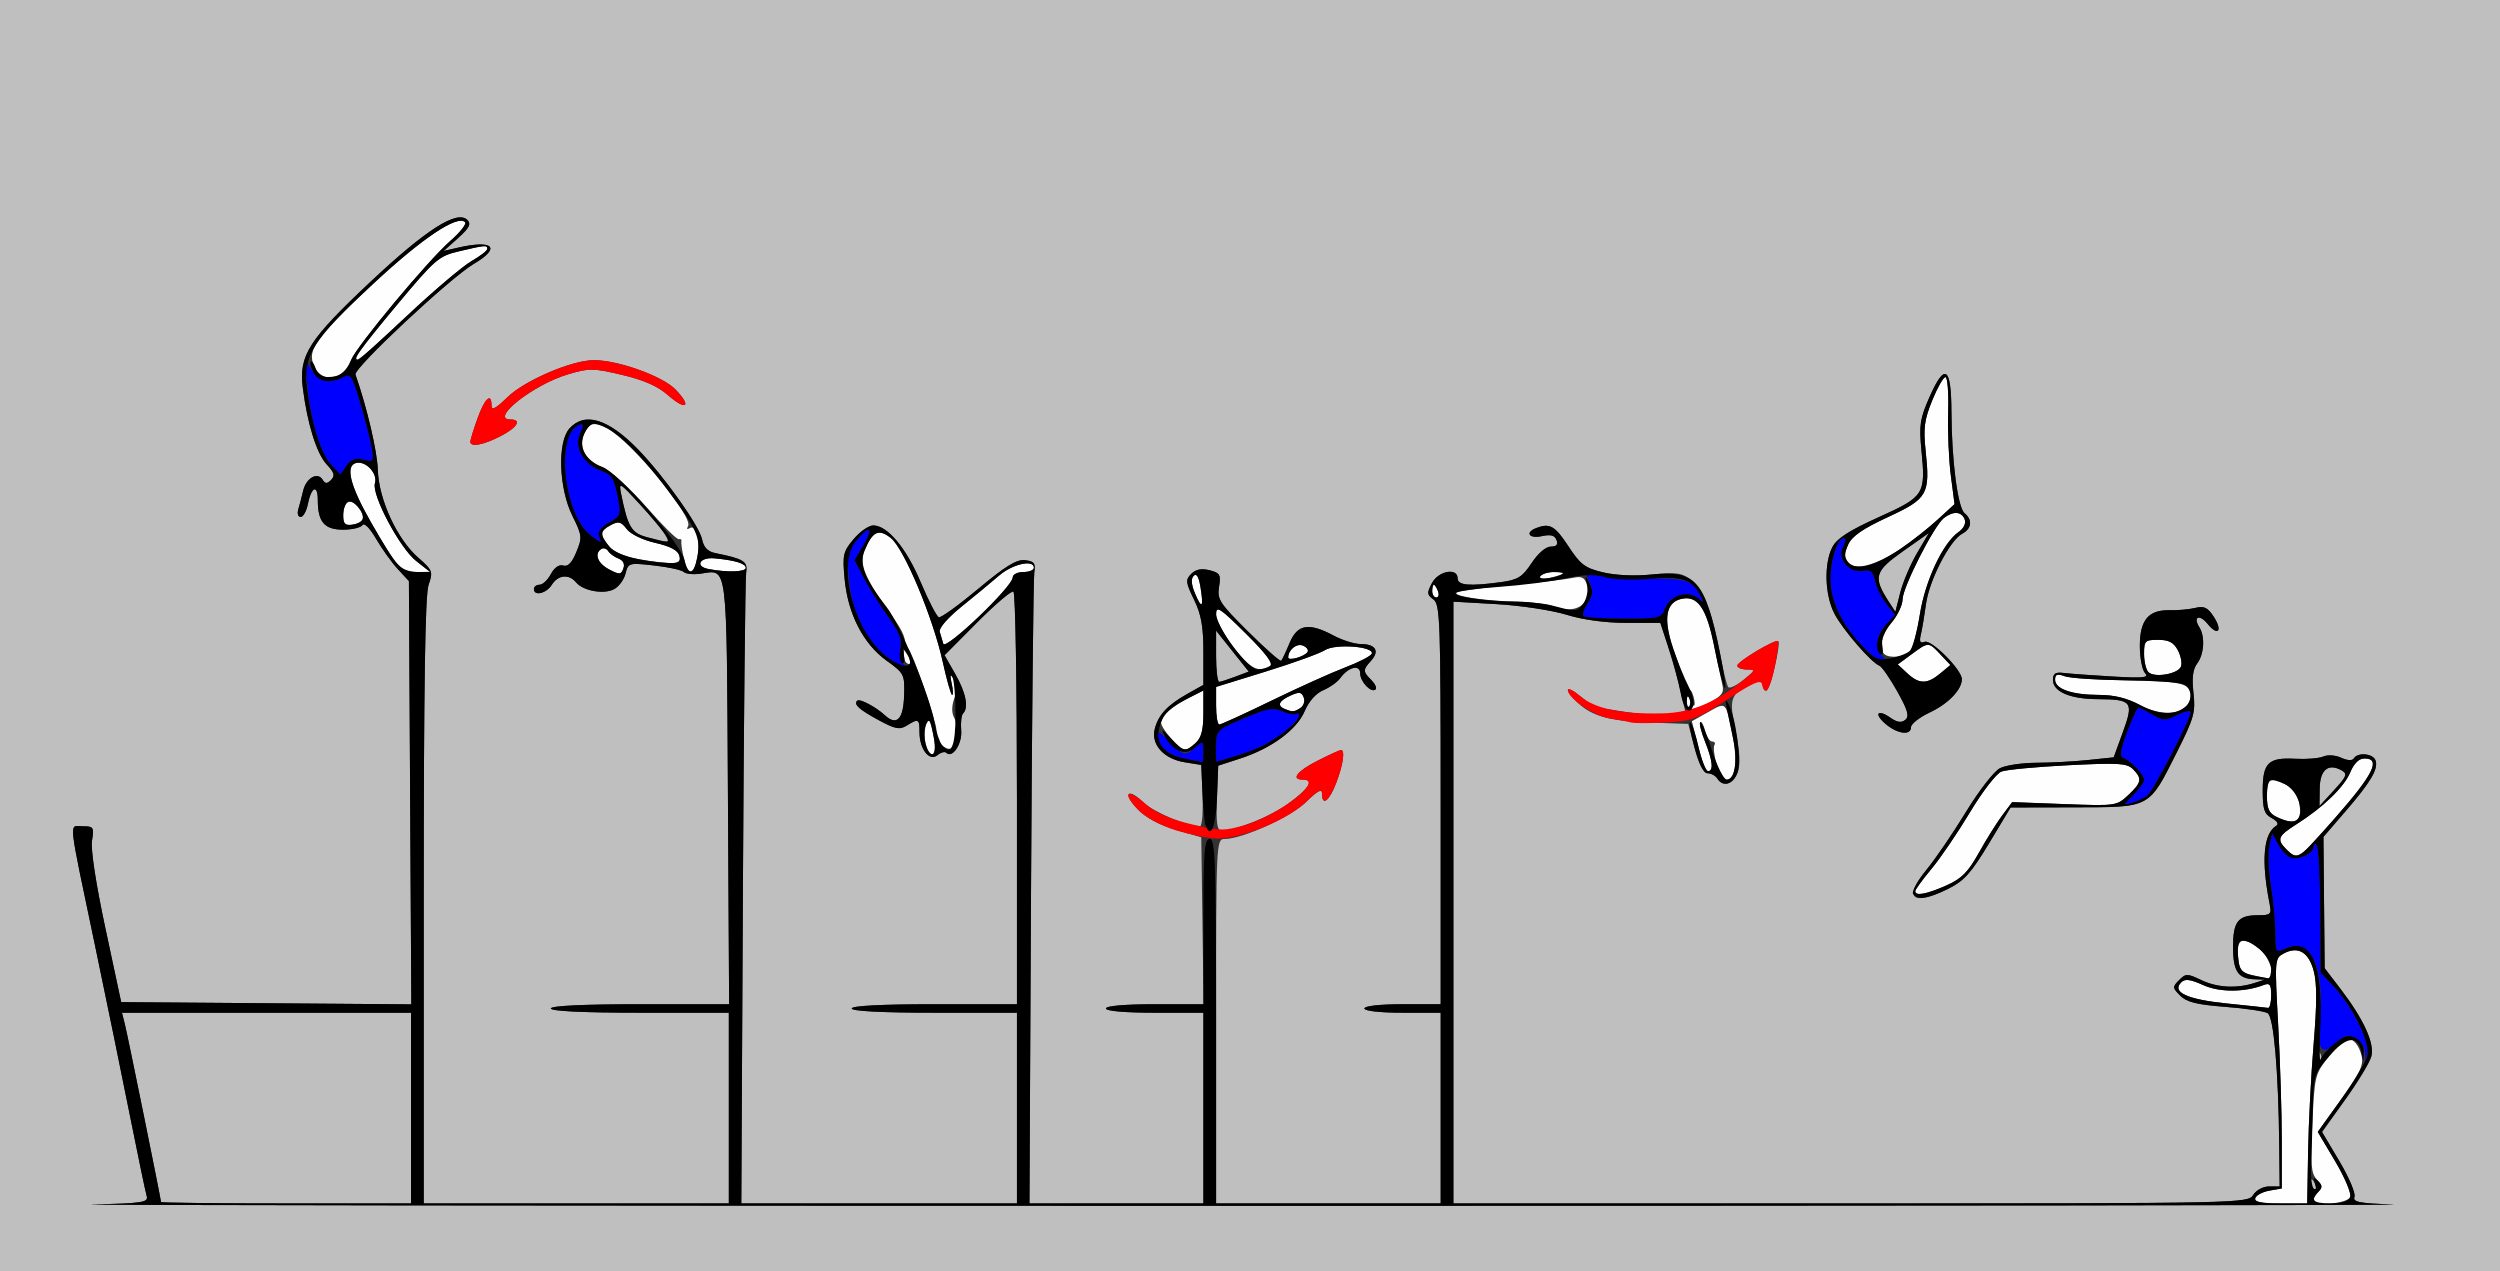 <?xml version="1.0" encoding="UTF-8" standalone="no"?>
<!-- Created with Inkscape (http://www.inkscape.org/) -->

<svg
   xmlns:dc="http://purl.org/dc/elements/1.1/"
   xmlns:cc="http://creativecommons.org/ns#"
   xmlns:rdf="http://www.w3.org/1999/02/22-rdf-syntax-ns#"
   xmlns:svg="http://www.w3.org/2000/svg"
   xmlns="http://www.w3.org/2000/svg"
   version="1.1"
   width="590"
   height="300"
   id="svg2">
  <rect width="100%" height="100%" fill="#333333" stroke="none"/>
  <defs
     id="defs6" />
  <g
     id="g2987">
    <path
       d="m 532.249,282.75 c 0.229,-0.688 1.729,-1.48 3.333,-1.762 l 2.917,-0.512 0,-11.488 c 0,-6.319 -0.383,-18.536 -0.851,-27.149 -0.837,-15.401 -0.816,-15.68 1.288,-16.805 3.393,-1.816 5.896,-0.369 7.1,4.104 0.777,2.886 0.773,7.724 -0.017,17.19 -0.604,7.245 -1.193,18.685 -1.309,25.421 l -0.211,12.248 -6.333,0.002 c -4.622,0.001 -6.221,-0.336 -5.918,-1.248 z M 546,283.2 c 0,-0.44 0.543,-1.343 1.207,-2.007 0.943,-0.943 0.853,-1.562 -0.412,-2.826 -1.374,-1.374 -1.536,-3.377 -1.075,-13.243 0.534,-11.409 0.607,-11.703 3.979,-15.874 1.889,-2.337 3.742,-4.243 4.118,-4.235 1.546,0.035 2.913,1.639 3.524,4.137 0.529,2.165 -0.362,4.061 -4.851,10.317 l -5.499,7.665 4.114,6.926 c 2.269,3.82 3.855,7.601 3.536,8.433 C 554.033,284.077 546,284.734 546,283.2 z m -20.5,-46.384 c -9.329,-0.948 -13.046,-2.67 -10.74,-4.976 0.899,-0.899 2.114,-0.75 5.18,0.632 3.888,1.753 9.736,1.74 14.356,-0.033 1.381,-0.53 1.705,-0.064 1.705,2.453 0,1.709 -0.338,3.046 -0.75,2.972 -0.412,-0.074 -4.8,-0.546 -9.75,-1.049 z m 6,-6.689 c -2.606,-0.553 -3.041,-1.128 -3.31,-4.382 -0.364,-4.394 1.111,-4.87 5.176,-1.673 2.383,1.874 3.834,7.117 1.885,6.809 -0.412,-0.065 -2.1,-0.405 -3.75,-0.754 z M 452,210.314 c 0,-0.377 1.715,-2.74 3.812,-5.25 2.096,-2.51 6.194,-8.531 9.107,-13.38 2.963,-4.933 6.239,-9.165 7.438,-9.61 1.179,-0.437 8.277,-1.104 15.773,-1.483 11.835,-0.598 13.843,-0.476 15.25,0.931 2.226,2.226 2.052,3.169 -1.13,6.14 -2.71,2.53 -2.93,2.561 -15.064,2.103 l -12.314,-0.464 -2.321,3.099 c -1.277,1.704 -3.764,5.684 -5.528,8.843 -2.587,4.635 -4.082,6.131 -7.741,7.75 C 454.632,211.05 452,211.528 452,210.314 z m 87.571,-9.886 c -2.315,-2.315 -1.983,-3.143 2.356,-5.883 6.301,-3.978 11.267,-8.766 12.735,-12.28 0.892,-2.134 2.053,-3.266 3.351,-3.266 3.971,0 2.123,3.753 -6.895,14 -8.827,10.031 -8.899,10.076 -11.547,7.429 z M 537.25,192.78 c -1.755,-0.847 -2.25,-1.931 -2.25,-4.932 0,-2.116 0.429,-3.847 0.953,-3.847 2.728,0 6.01,2.554 6.572,5.114 1.032,4.699 -0.674,5.884 -5.275,3.666 z M 405.084,180.344 c -0.555,-2.011 -0.775,-4.036 -0.488,-4.5 0.287,-0.464 0.053,-0.844 -0.518,-0.844 -0.572,0 -1.328,-1.146 -1.679,-2.547 -0.352,-1.401 -0.866,-2.319 -1.144,-2.041 -0.278,0.278 0.226,2.333 1.12,4.567 1.807,4.515 2.074,7.021 0.748,7.021 -0.482,0 -1.545,-2.652 -2.362,-5.894 l -1.485,-5.894 3.867,-2.173 c 4.332,-2.435 4.093,-2.673 5.793,5.774 1.186,5.896 0.555,10.186 -1.498,10.186 -0.74,0 -1.799,-1.645 -2.354,-3.656 z m -186.673,-4.842 c -0.572,-2.278 0.164,-6.329 0.98,-5.395 0.189,0.216 0.649,2.081 1.022,4.143 0.766,4.235 -0.979,5.327 -2.001,1.252 z m 3.801,0.31 C 221.546,175.146 221,173.596 221,172.368 c 0,-2.19 -5.569,-18.31 -6.682,-19.342 -0.312,-0.289 -0.238,0.543 0.165,1.849 0.521,1.691 0.396,2.168 -0.434,1.655 -0.691,-0.427 -0.921,-1.833 -0.565,-3.455 0.465,-2.116 -0.198,-3.848 -2.93,-7.655 -6.523,-9.091 -7.86,-12.268 -6.522,-15.496 1.876,-4.53 3.32,-5.222 6.188,-2.966 3.132,2.463 9.968,18.772 12.279,29.292 0.936,4.263 1.931,7.75 2.21,7.75 0.279,0 0.228,-1.238 -0.114,-2.75 -0.517,-2.287 -0.438,-2.446 0.471,-0.947 0.74,1.22 0.781,2.7 0.126,4.576 -0.613,1.759 -0.619,3.394 -0.015,4.473 1.168,2.087 0.702,6.87 -0.714,7.334 -0.571,0.187 -1.583,-0.206 -2.25,-0.873 z m 54.24,-1.459 C 275.104,172.899 274,171.168 274,170.509 c 0,-1.53 2.61,-3.817 6.75,-5.914 l 3.25,-1.646 0,5.371 c 0,3.933 -0.49,5.814 -1.829,7.026 -2.418,2.188 -2.84,2.115 -5.719,-0.991 z M 287,166.556 l 0,-4.444 11.75,-3.64 c 6.463,-2.002 12.739,-4.272 13.947,-5.044 2.453,-1.567 11.619,-0.875 11.05,0.834 -0.179,0.538 -3.008,2.003 -6.286,3.254 -3.278,1.252 -11.135,4.794 -17.46,7.871 -6.325,3.078 -11.838,5.6 -12.25,5.605 -0.412,0.005 -0.75,-1.991 -0.75,-4.435 z M 505.038,166.386 C 501.97,164.745 498.944,164 495.353,164 489.003,164 485,162.611 485,160.408 c 0,-1.279 0.497,-1.46 2.25,-0.82 1.238,0.452 7.65,0.886 14.25,0.964 12.989,0.154 15.5,0.71 15.5,3.432 0,4.434 -5.933,5.625 -11.962,2.401 z M 303.25,167.338 c -1.942,-0.784 -1.487,-1.909 1.284,-3.171 2.102,-0.958 2.638,-0.883 3.146,0.44 0.337,0.877 -0.016,1.993 -0.784,2.479 -1.534,0.972 -1.815,0.991 -3.646,0.252 z m 95.374,-0.047 c -0.343,-0.343 -0.592,-1.336 -0.554,-2.207 0.052,-1.165 0.298,-1.054 0.93,0.417 0.971,2.259 1.33,0.523 0.395,-1.912 -0.333,-0.867 -1.077,-1.284 -1.655,-0.927 -0.577,0.357 -0.781,0.213 -0.452,-0.319 0.329,-0.532 -0.521,-4.051 -1.889,-7.819 -2.953,-8.134 -2.561,-12.193 1.27,-13.154 3.833,-0.962 6.038,2.047 7.791,10.632 0.843,4.125 1.764,8.501 2.047,9.723 0.418,1.802 -0.221,2.599 -3.373,4.207 -2.139,1.091 -4.169,1.703 -4.512,1.36 z m 51.502,-8.388 -2.251,-2.097 3.257,-2.403 c 4.011,-2.96 3.996,-2.96 6.841,0.068 l 2.321,2.471 -2.397,1.996 c -3.086,2.57 -4.984,2.562 -7.771,-0.035 z m 56.897,-0.279 C 506.461,158.061 506,156.115 506,154.3 c 0,-3.073 0.229,-3.3 3.331,-3.3 2.505,0 3.654,0.603 4.633,2.433 0.716,1.338 1.053,3.082 0.748,3.875 -0.678,1.767 -6.279,2.726 -7.689,1.316 z M 291.032,152.659 C 288.815,149.722 287,146.246 287,144.936 c 0,-2.076 0.898,-1.491 6.98,4.544 4.825,4.788 6.6,7.168 5.75,7.708 -2.684,1.705 -4.838,0.583 -8.698,-4.529 z m 12.983,2.497 c 0.042,-1.819 1.959,-3.38 3.447,-2.809 0.915,0.351 1.418,1.038 1.117,1.525 -0.674,1.091 -4.585,2.192 -4.564,1.284 z m 140.651,-0.823 c -1.379,-1.379 -0.582,-4.645 1.833,-7.516 1.375,-1.634 2.5,-4.04 2.5,-5.347 0,-2.807 7.419,-17.418 9.759,-19.221 2.205,-1.698 4.18,-1.572 4.904,0.314 0.363,0.946 -0.215,2.135 -1.463,3.009 -3.666,2.568 -7.857,11.486 -9.106,19.376 -0.648,4.097 -1.665,8.034 -2.259,8.75 -1.136,1.369 -5.033,1.77 -6.169,0.635 z m -222.047,-2.397 c -0.254,-0.79 -0.637,-2.082 -0.852,-2.872 -0.224,-0.824 1.979,-3.345 5.171,-5.917 3.059,-2.465 7.04,-5.757 8.846,-7.315 C 238.967,133.089 244,131.966 244,134 c 0,0.55 -1.125,1 -2.5,1 -1.375,0 -2.5,0.573 -2.5,1.273 0,2.14 -15.855,17.301 -16.381,15.663 z M 366.5,143 c -1.1,-0.473 -4.925,-0.924 -8.5,-1.004 -8.16,-0.181 -16.013,-1.459 -14,-2.278 0.825,-0.336 6.675,-1.091 13,-1.678 6.325,-0.588 12.693,-1.331 14.152,-1.652 2.089,-0.46 2.79,-0.146 3.305,1.476 1.484,4.677 -2.716,7.388 -7.957,5.136 z m -84.51,-3.024 c -0.856,-2.066 -0.947,-3.42 -0.275,-4.092 0.672,-0.672 1.206,0.239 1.614,2.753 0.776,4.783 0.29,5.269 -1.338,1.338 z M 338,139.5 c 0,-0.825 0.177,-1.5 0.393,-1.5 0.216,0 0.652,0.675 0.969,1.5 0.317,0.825 0.14,1.5 -0.393,1.5 C 338.436,141 338,140.325 338,139.5 z m 25.475,-3.46 C 363.829,135.468 365.291,135 366.726,135 c 3.135,0 2.772,0.479 -1.059,1.399 -1.859,0.447 -2.613,0.323 -2.191,-0.359 z M 143.75,134.384 c -2.734,-1.439 -3.599,-3.741 -1.819,-4.841 0.512,-0.316 1.233,-0.086 1.602,0.511 0.369,0.598 1.463,1.392 2.431,1.766 1.121,0.433 1.537,1.284 1.148,2.345 -0.548,1.493 -0.896,1.516 -3.361,0.218 z M 93.784,133.25 c -0.839,-0.963 -3.633,-5.436 -6.209,-9.941 -5.022,-8.786 -6.177,-13.501 -3.447,-14.069 2.283,-0.475 5.062,2.584 4.359,4.799 -0.847,2.67 5.838,15.286 9.723,18.347 l 3.289,2.592 -3.095,0.011 c -1.711,0.006 -3.777,-0.771 -4.621,-1.739 z m 67.605,-1.5 c -0.423,-1.788 -0.684,-3.587 -0.579,-4 0.105,-0.412 -0.17,-0.637 -0.61,-0.5 -0.44,0.138 -3.896,-3.294 -7.679,-7.626 -3.783,-4.332 -8.356,-8.493 -10.163,-9.248 -4.245,-1.774 -5.941,-4.801 -4.482,-8.003 1.208,-2.651 2.248,-2.89 5.44,-1.254 5.544,2.843 20.432,20.861 19.065,23.073 -0.403,0.651 -0.239,0.838 0.393,0.447 1.541,-0.952 2.531,2.922 1.776,6.947 -0.808,4.305 -2.163,4.375 -3.161,0.163 z m 5.803,2.537 c -3.296,-0.63 -2.057,-2.84 1.413,-2.52 4.85,0.447 7.395,1.222 7.395,2.252 0,0.976 -4.402,1.109 -8.808,0.268 z m 268.972,-1.589 c -0.965,-1.163 -0.962,-2.048 0.014,-4.191 0.901,-1.978 3.454,-3.74 9.389,-6.482 9.385,-4.336 9.981,-5.39 8.878,-15.694 -0.565,-5.278 -0.307,-7.245 1.555,-11.831 C 457.228,91.475 458.634,89 459.126,89 c 0.491,0 0.78,3.712 0.643,8.25 -0.138,4.537 0.145,11.283 0.628,14.99 l 0.878,6.74 -3.887,3.561 c -9.735,8.917 -18.694,13.205 -21.223,10.158 z M 150.5,131.93 c -3.187,-0.532 -5.634,-1.617 -6.75,-2.993 -2.273,-2.804 -2.207,-3.623 0.406,-5.021 1.813,-0.97 2.41,-0.822 3.75,0.934 0.928,1.216 3.754,2.583 6.768,3.273 3.561,0.815 5.324,1.76 5.656,3.031 0.546,2.087 -1.165,2.222 -9.83,0.776 z M 81,121.629 c 0,-3.302 1.778,-4.298 3.533,-1.979 1.807,2.388 1.355,3.77 -1.361,4.17 C 81.435,124.075 81,123.637 81,121.629 z M 74.16,86.452 C 72.375,82.535 74.424,79.675 88.196,66.86 99.657,56.194 107.966,50.632 109.759,52.426 c 0.406,0.406 -1.15,2.389 -3.459,4.406 -5.309,4.639 -22.148,24.853 -23.447,28.147 -1.87,4.743 -6.821,5.581 -8.693,1.472 z M 84.018,84.25 c 0.01,-0.412 4.34,-5.925 9.623,-12.25 9.097,-10.891 9.876,-11.564 14.732,-12.708 6.204,-1.461 6.629,-1.496 6.619,-0.542 -0.004,0.412 -1.692,1.715 -3.75,2.894 -2.058,1.179 -8.829,6.916 -15.046,12.75 C 85.025,84.875 83.983,85.719 84.018,84.25 z"
       id="path2997"
       style="fill:#fefefe" />
    <path
       d="M 0,150 0,0 l 295,0 295,0 0,150 0,150 -295,0 -295,0 0,-150 z m 564.795,134.255 c -8.047,-0.271 -9.608,-0.578 -9.14,-1.798 0.311,-0.809 -1.287,-4.588 -3.55,-8.397 l -4.114,-6.926 5.516,-7.688 c 3.034,-4.228 5.799,-8.814 6.144,-10.191 0.762,-3.037 -1.851,-8.752 -7.206,-15.756 l -3.822,-5 -0.146,-15.5 -0.146,-15.5 5.18,-6 c 6.023,-6.977 7.857,-10.098 7.097,-12.078 -0.616,-1.606 -4.178,-1.928 -5.085,-0.46 -0.374,0.606 -1.485,0.557 -2.995,-0.131 -1.352,-0.616 -3.193,-0.745 -4.214,-0.294 -0.998,0.44 -3.966,0.681 -6.598,0.537 -6.397,-0.351 -7.716,0.934 -7.716,7.514 0,4.432 0.364,5.537 2.135,6.485 1.301,0.696 1.716,1.402 1.063,1.806 -3.043,1.881 -3.586,8.19 -1.58,18.372 0.505,2.564 0.313,2.75 -2.838,2.75 -4.608,0 -5.779,1.521 -5.779,7.5 0,5.667 1.162,7.452 4.95,7.6 l 2.55,0.1 L 532,232 c -4.187,1.341 -8.75,1.087 -12.486,-0.695 -3.341,-1.593 -3.655,-1.593 -5.252,0.004 -1.598,1.598 -1.582,1.815 0.273,3.67 1.522,1.522 3.946,2.123 10.638,2.637 4.767,0.366 9.265,1.036 9.997,1.487 1.428,0.881 2.533,13.507 2.724,31.146 L 538,280 l -2.492,0 c -1.409,0 -3.034,0.869 -3.741,2 -1.235,1.977 -2.332,2 -95.008,2 L 343,284 l 0,-71.005 0,-71.005 10.25,0.589 c 5.638,0.324 13.044,1.451 16.459,2.505 3.912,1.207 9.154,1.916 14.17,1.916 l 7.961,0 1.693,5.099 c 0.931,2.804 2.252,7.501 2.934,10.437 l 1.241,5.338 -3.654,0.617 c -2.01,0.34 -6.556,0.146 -10.104,-0.429 -3.548,-0.576 -6.753,-1.05 -7.123,-1.054 -0.37,-0.004 -2.058,-1.173 -3.75,-2.596 -3.526,-2.967 -4.222,-1.832 -0.827,1.348 3.516,3.294 7.533,4.405 17.212,4.76 l 8.962,0.329 1.543,5.826 c 1.011,3.814 2.06,5.826 3.038,5.826 0.822,0 1.855,0.562 2.294,1.25 1.341,2.097 3.693,1.399 4.762,-1.413 0.727,-1.913 0.602,-4.656 -0.445,-9.744 -1.6,-7.776 -1.318,-8.663 3.56,-11.185 2.501,-1.294 2.823,-1.286 2.823,0.066 0,0.839 0.388,1.526 0.862,1.526 0.846,0 3.473,-10.999 2.79,-11.681 -0.601,-0.601 -9.652,4.806 -9.652,5.767 0,0.503 1.012,0.917 2.25,0.919 2.128,0.005 2.087,0.136 -0.75,2.425 -1.65,1.331 -3.277,2.116 -3.615,1.745 -0.338,-0.371 -1.149,-3.6 -1.803,-7.175 -1.85,-10.123 -4.003,-15.792 -6.847,-18.029 -2.281,-1.794 -3.464,-1.971 -9.337,-1.392 -4.08,0.402 -8.646,0.202 -11.612,-0.51 -4.239,-1.017 -5.317,-1.829 -8.126,-6.121 -3.178,-4.854 -4.407,-5.558 -7.579,-4.341 -2.757,1.058 -1.73,2.585 1.291,1.921 2.092,-0.459 3.035,-0.209 3.469,0.921 0.413,1.076 -0.004,1.552 -1.359,1.552 -1.161,0 -2.994,1.57 -4.516,3.871 -2.184,3.3 -3.238,3.963 -7.154,4.5 C 346.809,138.399 344,138.162 344,136.5 c 0,-2.601 -4.511,-1.781 -6.054,1.101 -1.232,2.302 -1.194,2.745 0.331,3.86 1.588,1.161 1.723,4.942 1.723,48.399 L 340,237 l -9,0 c -5.333,0 -9,0.407 -9,1 0,0.593 3.667,1 9,1 l 9,0 0,22.5 0,22.5 -26.5,0 -26.5,0 0,-43 c 0,-42.168 0.038,-43 1.977,-43 4.208,0 15.607,-5.175 19.273,-8.749 2.767,-2.698 3.75,-3.21 3.75,-1.954 0,3.082 1.699,1.779 3.364,-2.58 1.627,-4.26 2.121,-7.717 1.103,-7.717 -0.293,0 -2.768,1.133 -5.5,2.517 C 306.092,181.987 304.535,184 307.5,184 c 2.714,0 1.573,1.927 -3.25,5.485 C 299.95,192.657 291.754,196 288.276,196 c -1.054,0 -1.295,-1.722 -1.068,-7.651 l 0.292,-7.651 5.237,-1.704 c 7.374,-2.4 13.318,-6.789 15.19,-11.218 0.964,-2.28 2.655,-4.175 4.363,-4.888 1.534,-0.64 3.334,-1.92 4,-2.843 1.915,-2.656 4.71,-3.331 4.71,-1.137 0,1.99 2.667,4.758 3.643,3.781 0.327,-0.327 -0.134,-1.323 -1.024,-2.214 -2.008,-2.008 -2.01,-2.387 -0.021,-4.584 2.045,-2.26 1.029,-3.892 -2.422,-3.892 -1.488,0 -4.385,-0.9 -6.437,-2 -5.862,-3.142 -8.556,-2.688 -10.395,1.75 -0.855,2.062 -1.745,3.951 -1.978,4.196 -0.233,0.245 -3.747,-2.855 -7.809,-6.89 -6.745,-6.7 -7.34,-7.615 -6.862,-10.56 0.466,-2.872 0.221,-3.3 -2.242,-3.918 -1.908,-0.479 -3.245,-0.214 -4.313,0.854 -1.397,1.397 -1.334,1.99 0.656,6.085 1.695,3.489 2.204,6.335 2.204,12.326 l 0,7.789 -3.802,2.137 c -4.696,2.639 -6.851,4.966 -7.681,8.294 -0.91,3.647 2.139,7.034 7.046,7.828 l 3.938,0.637 0.294,7.236 c 0.162,3.98 -0.104,7.236 -0.591,7.236 -3.062,0 -10.921,-3.314 -13.328,-5.62 -3.818,-3.657 -5.013,-2.178 -1.339,1.657 1.831,1.912 5.101,3.667 8.927,4.794 l 6.037,1.777 0.271,19.696 0.271,19.696 -11.521,0 C 265.507,237 261,237.391 261,238 c 0,0.609 4.5,1 11.5,1 l 11.5,0 0,22.5 0,22.5 -20.525,0 -20.525,0 0.371,-73.25 c 0.204,-40.288 0.553,-74.375 0.775,-75.75 0.335,-2.073 -0.038,-2.551 -2.186,-2.801 -1.978,-0.23 -4.579,1.362 -11,6.73 -4.625,3.867 -8.827,6.901 -9.337,6.742 -0.51,-0.159 -2.432,-3.862 -4.272,-8.23 C 213.871,129.297 209.446,124 206.073,124 c -1.042,0 -3.116,1.451 -4.608,3.224 -2.501,2.972 -2.667,3.71 -2.131,9.45 0.767,8.213 4.419,15.307 9.912,19.251 4.177,3 4.287,3.223 4.12,8.329 -0.181,5.538 -1.751,7.112 -4.533,4.546 -2.166,-1.996 -5.969,-3.997 -6.53,-3.436 -0.89,0.89 0.431,2.08 5.126,4.62 3.86,2.089 4.906,2.288 6.568,1.25 2.764,-1.726 3.004,-1.6 3.004,1.574 0,4.002 2.336,6.987 4.234,5.412 0.798,-0.662 1.735,-0.918 2.084,-0.57 1.432,1.432 3.796,-2.105 3.524,-5.271 -0.155,-1.8 0.042,-3.597 0.438,-3.993 1.378,-1.378 0.681,-4.914 -1.837,-9.319 l -2.533,-4.432 7.722,-7.768 c 4.247,-4.272 8.093,-7.539 8.545,-7.259 C 239.63,139.889 240,161.916 240,188.559 L 240,237 l -19.5,0 c -12.333,0 -19.5,0.368 -19.5,1 0,0.632 7.167,1 19.5,1 l 19.5,0 0,22.5 0,22.5 -32.525,0 -32.525,0 0.371,-73.25 c 0.204,-40.288 0.553,-74.356 0.775,-75.707 0.418,-2.54 -0.594,-3.17 -7.218,-4.493 -1.863,-0.372 -2.789,-1.323 -3.199,-3.287 -0.668,-3.201 -8.914,-14.801 -14.994,-21.093 -7.082,-7.329 -12.665,-9.064 -16.279,-5.059 -2.896,3.209 -2.537,14.117 0.679,20.616 2.304,4.655 2.354,5.122 0.926,8.582 -1.048,2.538 -1.993,3.508 -3.085,3.164 -0.979,-0.308 -2.083,0.455 -2.919,2.016 C 129.267,136.87 128.063,138 127.331,138 126.599,138 126,138.45 126,139 c 0,1.763 2.94,1.068 4.232,-1 1.464,-2.344 4.028,-2.597 5.715,-0.564 1.683,2.028 6.561,2.898 8.983,1.602 1.126,-0.602 2.339,-2.259 2.696,-3.68 0.634,-2.527 0.785,-2.57 6.762,-1.903 3.362,0.375 6.504,1.064 6.981,1.532 0.477,0.467 2.277,0.645 4,0.395 6.416,-0.93 6.104,-3.438 6.417,51.581 L 172.071,237 151.035,237 C 137.678,237 130,237.365 130,238 c 0,0.635 7.667,1 21,1 l 21,0 0,22.5 0,22.5 -36,0 -36,0 0,-71.351 c 0,-50.944 0.327,-72.289 1.143,-74.63 1.084,-3.11 0.958,-3.44 -2.432,-6.399 -5.009,-4.371 -9.315,-13.71 -9.544,-20.7 -0.147,-4.466 -2.553,-14.732 -5.28,-22.526 -0.507,-1.45 22.368,-22.852 27.906,-26.11 6.531,-3.841 4.691,-5.759 -3.682,-3.841 l -3.389,0.776 3.389,-3.043 c 2.644,-2.374 3.125,-3.31 2.189,-4.259 -2.395,-2.429 -9.703,2.225 -22.787,14.51 -14.682,13.785 -17.012,17.428 -16.055,25.088 1.062,8.501 3.275,15.571 5.67,18.121 1.775,1.889 1.987,2.646 1.016,3.618 -0.971,0.971 -1.393,0.961 -2.017,-0.047 -1.193,-1.93 -3.866,-0.406 -4.586,2.615 -0.351,1.473 -0.872,3.465 -1.158,4.428 -0.286,0.963 -0.028,1.75 0.572,1.75 0.601,0 1.364,-1.359 1.697,-3.021 C 73.485,114.825 75,114.197 75,118.007 75,123.177 76.558,125 80.976,125 c 2.148,0 4.21,-0.492 4.581,-1.093 0.39,-0.631 1.742,0.741 3.201,3.25 1.389,2.388 3.7,5.609 5.134,7.157 L 96.5,137.13 96.785,187.078 97.071,237.026 62.836,236.763 28.601,236.5 24.884,219.12 c -2.265,-10.593 -3.503,-18.696 -3.169,-20.75 C 22.225,195.225 22.077,195 19.5,195 c -3.269,0 -3.567,-2.83 2.996,28.5 2.535,12.1 6.182,29.875 8.106,39.5 1.923,9.625 3.726,18.274 4.006,19.221 0.46,1.556 -0.763,1.75 -12.8,2.032 -7.319,0.171 114.042,0.315 269.692,0.32 155.65,0.005 278.633,-0.138 273.295,-0.317 z M 38,283.679 C 38,283.04 30.15,244.427 29.476,241.75 L 28.783,239 62.892,239 97,239 l 0,22.5 0,22.5 -29.5,0 C 51.275,284 38,283.856 38,283.679 z m 507.459,-3.746 c -0.363,-0.587 -0.445,-1.281 -0.183,-1.543 0.262,-0.262 0.743,0.218 1.069,1.067 0.676,1.762 0.1,2.072 -0.886,0.477 z m 1.62,-30.517 c 0.048,-1.165 0.285,-1.402 0.604,-0.604 0.289,0.722 0.253,1.584 -0.079,1.917 -0.332,0.332 -0.569,-0.258 -0.525,-1.312 z m 0.368,-63.306 c 0.057,-4.443 2.013,-6.072 5.169,-4.305 1.45,0.811 1.227,1.395 -1.783,4.68 l -3.439,3.753 0.053,-4.127 z M 287,154.914 l 0,-6.086 3.853,4.836 3.853,4.836 -3.103,1.174 c -1.707,0.646 -3.44,1.208 -3.853,1.25 -0.412,0.042 -0.75,-2.663 -0.75,-6.01 z M 152.799,126.809 c -3.808,-1.013 -4.614,-2.347 -6.227,-10.309 -0.572,-2.822 -0.31,-2.675 4.43,2.5 5.269,5.752 7.613,9.072 6.283,8.897 -0.432,-0.057 -2.451,-0.546 -4.487,-1.088 z m 307.107,82.882 c 3.609,-1.795 5.326,-3.722 9.5,-10.659 l 5.095,-8.468 15.141,-0.032 c 18.034,-0.038 17.405,0.301 24.085,-12.988 4.067,-8.09 4.447,-9.444 3.933,-14 -0.405,-3.591 -0.15,-5.603 0.887,-6.985 1.64,-2.187 1.886,-6.329 0.506,-8.511 -1.593,-2.518 0.009,-3.196 1.936,-0.819 2.471,3.048 3.631,1.643 1.424,-1.726 -1.405,-2.144 -2.259,-2.546 -4.33,-2.036 -1.419,0.349 -4.1,0.594 -5.957,0.544 -5.073,-0.136 -7.123,2.295 -7.123,8.444 0,2.83 0.562,5.725 1.25,6.434 1.018,1.05 -0.417,1.192 -7.75,0.766 -4.95,-0.288 -10.125,-0.666 -11.5,-0.839 -1.928,-0.243 -2.5,0.136 -2.5,1.655 0,2.758 4.025,4.495 10.5,4.53 8.187,0.045 8.618,0.599 6.015,7.737 l -2.186,5.995 -6.061,0.634 c -3.334,0.348 -8.808,0.64 -12.165,0.648 -3.357,0.008 -7.228,0.582 -8.603,1.276 -1.381,0.696 -4.962,5.296 -8,10.275 -3.025,4.958 -7.226,11.114 -9.335,13.682 -5.6,6.815 -3.355,8.719 5.241,4.444 z M 451,171.61 c 0,-0.764 1.989,-2.325 4.421,-3.468 4.367,-2.053 7.579,-5.385 7.579,-7.862 0,-2.189 -7.193,-9.42 -8.769,-8.815 -1.088,0.418 -1.318,-0.011 -0.914,-1.704 0.297,-1.244 0.849,-4.511 1.227,-7.261 0.771,-5.608 5.602,-14.972 8.533,-16.541 2.248,-1.203 2.487,-3.246 0.567,-4.84 -1.624,-1.348 -3.056,-12.424 -3.107,-24.028 -0.046,-10.581 -1.545,-11.579 -5.154,-3.43 -2.262,5.108 -2.504,6.669 -1.935,12.47 1.038,10.585 0.754,11.034 -10.093,15.935 -7.009,3.167 -9.859,5.009 -10.919,7.06 -2.011,3.889 -1.79,11.263 0.47,15.664 1.914,3.727 8.693,11.576 10.636,12.315 0.573,0.218 2.466,2.943 4.209,6.057 2.506,4.478 2.901,5.883 1.891,6.722 -0.92,0.763 -1.905,0.62 -3.523,-0.514 -3.109,-2.178 -3.946,-0.873 -1.009,1.572 2.784,2.318 5.892,2.671 5.892,0.668 z m -5.28,-29.662 c -3.715,-5.737 -3.321,-7.13 3.336,-11.825 l 6.156,-4.342 -2.806,4.789 c -1.544,2.634 -3.323,6.822 -3.954,9.307 l -1.147,4.518 -1.585,-2.448 z M 118.04,102.98 C 122.049,100.934 123.245,99 120.5,99 c -5.057,0 5.327,-8.201 13.463,-10.633 5.095,-1.523 5.959,-1.516 12.835,0.106 5.138,1.211 8.418,2.656 10.821,4.766 4.31,3.784 5.749,2.799 1.853,-1.268 C 156.417,88.782 145.943,85 140.165,85 c -5.202,0 -16.336,4.772 -20.415,8.749 -2.767,2.698 -3.75,3.21 -3.75,1.954 0,-3.189 -1.601,-1.715 -3.307,3.047 -0.936,2.612 -1.7,5.088 -1.698,5.5 0.009,1.336 2.991,0.798 7.045,-1.27 z"
       id="path2995"
       style="fill:#bfbfbf" />
    <path
       d="m 277.463,195.933 c -3.696,-1.151 -7.158,-3.049 -8.927,-4.896 -3.902,-4.073 -2.469,-5.064 1.845,-1.276 2.403,2.11 5.683,3.554 10.821,4.766 6.876,1.621 7.741,1.628 12.835,0.106 C 302.173,192.201 312.557,184 307.5,184 c -2.965,0 -1.408,-2.013 3.467,-4.483 2.732,-1.384 5.207,-2.517 5.5,-2.517 1.018,0 0.524,3.457 -1.103,7.717 -1.665,4.359 -3.364,5.663 -3.364,2.58 0,-1.257 -0.983,-0.745 -3.75,1.954 -4.341,4.233 -15.424,8.796 -21.023,8.656 -2.05,-0.051 -6.444,-0.939 -9.764,-1.973 z M 385,170.513 c -0.825,-0.209 -3.174,-0.653 -5.221,-0.986 C 376.094,168.926 370,164.748 370,162.822 c 0,-0.55 1.352,0.138 3.005,1.528 3.466,2.916 9.622,4.206 19.151,4.012 6.967,-0.142 12.648,-2.465 19.345,-7.913 2.839,-2.31 2.879,-2.441 0.75,-2.445 -1.238,-0.003 -2.25,-0.416 -2.25,-0.919 0,-0.961 9.051,-6.368 9.652,-5.767 0.191,0.191 -0.164,2.898 -0.79,6.015 -1.107,5.514 -2.383,7.247 -3.039,4.129 -0.246,-1.171 -2.171,-0.323 -8.075,3.558 -7.044,4.631 -8.367,5.131 -14.5,5.484 -3.712,0.214 -7.424,0.217 -8.249,0.008 z M 110.995,104.25 c -0.003,-0.412 0.761,-2.888 1.698,-5.5 1.707,-4.762 3.307,-6.236 3.307,-3.047 0,1.257 0.983,0.745 3.75,-1.954 C 123.829,89.772 134.963,85 140.165,85 c 5.778,0 16.252,3.782 19.307,6.971 3.896,4.067 2.456,5.051 -1.853,1.268 -2.403,-2.11 -5.683,-3.554 -10.821,-4.766 -6.876,-1.621 -7.741,-1.628 -12.835,-0.106 C 125.827,90.799 115.443,99 120.5,99 c 2.745,0 1.549,1.934 -2.46,3.98 -4.054,2.068 -7.036,2.606 -7.045,1.27 z"
       id="path2993"
       style="fill:#fe0000" />
    <path
       d="m 558.136,248.285 c -0.075,-1.218 -1.079,-2.719 -2.231,-3.336 -1.727,-0.924 -2.503,-0.737 -4.426,1.07 -3.649,3.428 -4.761,1.764 -3.985,-5.963 1.198,-11.925 -2.587,-19.217 -8.368,-16.123 -2.031,1.087 -2.127,0.922 -2.134,-3.647 -0.004,-2.632 -0.475,-7.666 -1.046,-11.187 -0.571,-3.521 -0.738,-7.77 -0.371,-9.442 l 0.668,-3.04 1.348,2.573 c 0.742,1.415 2.069,2.85 2.951,3.188 1.892,0.726 5.458,-0.96 5.458,-2.58 0,-0.622 0.338,-0.794 0.75,-0.381 0.412,0.412 0.785,7.35 0.828,15.417 l 0.078,14.667 2.929,3.096 c 4.176,4.414 8.631,13.009 8.119,15.665 l -0.432,2.239 -0.136,-2.215 z M 503.468,187.623 C 504.861,186.23 506,184.62 506,184.045 c 0,-1.231 -3.229,-4.622 -4.946,-5.194 -0.862,-0.287 -0.598,-1.996 0.947,-6.125 1.178,-3.15 2.378,-5.726 2.666,-5.726 0.288,0 1.772,0.737 3.297,1.638 2.529,1.494 3.049,1.501 5.904,0.077 1.722,-0.859 3.131,-1.137 3.131,-0.618 0,1.598 -8.741,18.446 -10.162,19.585 -0.736,0.59 -2.365,1.388 -3.62,1.773 -2.252,0.691 -2.249,0.667 0.25,-1.832 z M 279.582,179.015 C 275.68,178.263 273,175.896 273,173.203 c 0,-0.831 1.197,-0.133 2.901,1.691 3.348,3.584 3.797,3.688 6.27,1.451 1.728,-1.564 1.829,-1.509 1.829,1 0,1.46 -0.113,2.603 -0.25,2.54 -0.138,-0.063 -2.013,-0.455 -4.168,-0.87 z M 287,176.052 c 0,-3.671 0.141,-3.812 6.554,-6.538 5.522,-2.347 6.952,-2.605 9.075,-1.637 1.386,0.632 2.932,0.894 3.434,0.584 2.127,-1.314 -0.395,2.407 -2.862,4.225 -3.914,2.883 -6.736,4.27 -11.755,5.781 l -4.446,1.338 0,-3.752 z m -77.362,-20.783 c -4.992,-3.552 -8.57,-10.704 -9.29,-18.569 -0.491,-5.372 -0.276,-6.567 1.615,-8.95 3.131,-3.946 4.348,-3.392 1.849,0.843 l -2.12,3.593 2.15,4.157 c 1.182,2.286 3.753,6.382 5.713,9.102 2.628,3.647 3.405,5.575 2.961,7.346 -0.331,1.32 -0.078,3.032 0.563,3.805 1.711,2.062 0.86,1.734 -3.441,-1.327 z M 439.301,152.25 C 434.402,146.954 432,141.8 432,136.587 432,131.958 433.653,127 435.196,127 c 0.481,0 0.373,0.937 -0.24,2.083 -1.478,2.762 1.452,6.263 4.72,5.639 1.783,-0.341 2.355,0.137 2.847,2.379 0.339,1.543 1.539,3.978 2.666,5.411 l 2.05,2.606 -2.119,2.256 c -2.359,2.511 -2.742,5.604 -0.919,7.427 0.933,0.933 0.908,1.2 -0.115,1.2 -0.723,0 -2.876,-1.688 -4.784,-3.75 z m -65.582,-6.865 c -0.338,-0.338 0.101,-1.706 0.975,-3.041 1.293,-1.974 1.371,-2.907 0.415,-5.005 -1.056,-2.319 -0.995,-2.496 0.608,-1.761 0.981,0.45 6.283,0.847 11.783,0.883 10.643,0.069 11.824,0.402 13.658,3.844 1.054,1.979 1.007,2.061 -0.482,0.833 -2.334,-1.925 -6.545,-0.616 -7.687,2.39 -0.902,2.373 -1.296,2.472 -9.798,2.472 -4.872,0 -9.135,-0.277 -9.473,-0.615 z M 139.289,126.228 c -6.384,-4.989 -8.237,-24.102 -2.52,-25.989 1.004,-0.331 1.026,0.115 0.108,2.13 -1.468,3.222 0.897,7.308 5.075,8.764 2.315,0.807 2.969,1.812 3.749,5.755 0.918,4.644 0.862,4.825 -1.981,6.457 -1.873,1.075 -2.72,2.214 -2.355,3.167 0.709,1.847 0.638,1.838 -2.077,-0.284 z M 78.106,109.613 C 75.566,106.909 73.306,99.237 72.476,90.5 c -0.556,-5.846 -0.53,-5.929 1.009,-3.25 1.655,2.881 4.273,3.485 7.536,1.739 1.702,-0.911 2.1,-0.301 4.022,6.151 1.173,3.939 2.381,8.693 2.685,10.565 0.525,3.232 0.426,3.371 -1.975,2.768 -1.886,-0.473 -2.894,-0.11 -3.976,1.435 l -1.449,2.069 -2.222,-2.365 z"
       id="path2991"
       style="fill:#0000fe" />
    <path
       d="M 21.808,284.252 C 33.845,283.971 35.068,283.777 34.608,282.221 34.328,281.274 32.525,272.625 30.602,263 28.678,253.375 25.031,235.6 22.496,223.5 15.933,192.17 16.231,195 19.5,195 c 2.577,0 2.725,0.225 2.215,3.37 -0.333,2.054 0.904,10.157 3.169,20.75 L 28.601,236.5 62.836,236.763 97.071,237.026 96.785,187.078 96.5,137.13 93.892,134.315 c -1.434,-1.548 -3.744,-4.769 -5.134,-7.157 -1.459,-2.509 -2.811,-3.881 -3.201,-3.25 C 85.186,124.508 83.124,125 80.976,125 76.558,125 75,123.177 75,118.007 c 0,-3.81 -1.515,-3.182 -2.346,0.972 C 72.322,120.641 71.558,122 70.958,122 c -0.601,0 -0.858,-0.787 -0.572,-1.75 0.286,-0.963 0.807,-2.955 1.158,-4.428 0.719,-3.021 3.393,-4.545 4.586,-2.615 0.623,1.008 1.046,1.018 2.017,0.047 0.971,-0.971 0.758,-1.729 -1.016,-3.618 -2.396,-2.55 -4.608,-9.621 -5.67,-18.121 -0.957,-7.661 1.374,-11.303 16.055,-25.088 13.083,-12.285 20.392,-16.939 22.787,-14.51 0.936,0.949 0.454,1.885 -2.189,4.259 l -3.389,3.043 3.389,-0.776 c 8.374,-1.918 10.213,-8.6e-5 3.682,3.841 -5.539,3.258 -28.414,24.66 -27.906,26.11 2.727,7.794 5.133,18.06 5.28,22.526 0.229,6.99 4.535,16.329 9.544,20.7 3.391,2.959 3.516,3.29 2.432,6.399 C 100.327,140.361 100,161.705 100,212.649 L 100,284 l 36,0 36,0 0,-22.5 0,-22.5 -21,0 c -13.333,0 -21,-0.365 -21,-1 0,-0.635 7.678,-1 21.035,-1 l 21.035,0 -0.285,-50.037 c -0.314,-55.019 -0.002,-52.512 -6.417,-51.581 -1.723,0.25 -3.523,0.072 -4,-0.395 -0.477,-0.467 -3.619,-1.156 -6.981,-1.532 -5.977,-0.667 -6.128,-0.625 -6.762,1.903 -0.357,1.422 -1.57,3.078 -2.696,3.68 -2.422,1.296 -7.3,0.426 -8.983,-1.602 -1.687,-2.033 -4.251,-1.779 -5.715,0.564 -1.292,2.068 -4.232,2.763 -4.232,1 0,-0.55 0.599,-1 1.331,-1 0.732,0 1.936,-1.13 2.675,-2.512 0.836,-1.561 1.94,-2.324 2.919,-2.016 1.092,0.344 2.037,-0.625 3.085,-3.164 1.428,-3.461 1.378,-3.927 -0.926,-8.582 -3.216,-6.499 -3.576,-17.407 -0.679,-20.616 3.614,-4.005 9.197,-2.27 16.279,5.059 6.08,6.292 14.326,17.892 14.994,21.093 0.41,1.963 1.336,2.915 3.199,3.287 6.624,1.323 7.636,1.953 7.218,4.493 -0.222,1.351 -0.571,35.42 -0.775,75.707 l -0.371,73.25 32.525,0 32.525,0 0,-22.5 0,-22.5 -19.5,0 c -12.333,0 -19.5,-0.368 -19.5,-1 0,-0.632 7.167,-1 19.5,-1 l 19.5,0 0,-48.441 c 0,-26.643 -0.37,-48.67 -0.823,-48.95 -0.453,-0.28 -4.298,2.987 -8.545,7.259 l -7.722,7.768 2.533,4.432 c 2.518,4.405 3.215,7.941 1.837,9.319 -0.396,0.396 -0.593,2.193 -0.438,3.993 0.273,3.166 -2.091,6.703 -3.524,5.271 -0.349,-0.349 -1.286,-0.092 -2.084,0.57 -1.898,1.575 -4.234,-1.41 -4.234,-5.412 0,-3.175 -0.24,-3.3 -3.004,-1.574 -1.662,1.038 -2.708,0.839 -6.568,-1.25 -4.694,-2.54 -6.015,-3.731 -5.126,-4.62 0.562,-0.562 4.365,1.439 6.53,3.436 2.783,2.565 4.352,0.991 4.533,-4.546 0.167,-5.106 0.057,-5.329 -4.12,-8.329 -5.492,-3.944 -9.145,-11.039 -9.912,-19.251 -0.536,-5.739 -0.369,-6.478 2.131,-9.45 1.492,-1.773 3.566,-3.224 4.608,-3.224 3.373,0 7.798,5.297 11.229,13.441 1.84,4.368 3.762,8.071 4.272,8.23 0.51,0.159 4.711,-2.875 9.337,-6.742 6.421,-5.368 9.022,-6.96 11,-6.73 2.148,0.25 2.521,0.728 2.186,2.801 -0.222,1.375 -0.571,35.462 -0.775,75.75 l -0.371,73.25 20.525,0 20.525,0 0,-22.5 0,-22.5 -11.5,0 c -7,0 -11.5,-0.391 -11.5,-1 0,-0.609 4.5,-1 11.5,-1 l 11.5,0 0,-19.5 c 0,-16.667 0.218,-19.5 1.5,-19.5 1.31,0 1.5,5.444 1.5,43 l 0,43 26.5,0 26.5,0 0,-22.5 0,-22.5 -9,0 c -5.333,0 -9,-0.407 -9,-1 0,-0.593 3.667,-1 9,-1 l 9,0 0,-47.14 c 0,-43.457 -0.135,-47.238 -1.723,-48.399 -1.525,-1.115 -1.563,-1.559 -0.331,-3.86 C 339.489,134.719 344,133.899 344,136.5 c 0,1.662 2.809,1.899 10.313,0.871 3.916,-0.537 4.97,-1.2 7.154,-4.5 1.522,-2.3 3.354,-3.871 4.516,-3.871 1.355,0 1.772,-0.476 1.359,-1.552 -0.433,-1.13 -1.377,-1.38 -3.469,-0.921 -3.022,0.664 -4.048,-0.863 -1.291,-1.921 3.172,-1.217 4.401,-0.513 7.579,4.341 2.814,4.299 3.884,5.103 8.151,6.127 2.978,0.714 7.473,0.916 11.415,0.512 10.519,-1.078 12.678,1.395 16.197,18.554 1.019,4.97 1.518,8.659 1.108,8.197 -0.41,-0.461 -1.489,-4.655 -2.397,-9.32 -1.872,-9.611 -3.955,-12.658 -7.965,-11.651 -3.549,0.891 -4.164,4.885 -1.808,11.733 1.055,3.066 2.675,7.038 3.6,8.827 0.925,1.789 1.428,3.916 1.117,4.726 -0.886,2.308 -2.289,0.728 -3.015,-3.393 -0.364,-2.069 -1.577,-6.574 -2.695,-10.011 l -2.033,-6.25 -7.959,0 c -5.015,0 -10.256,-0.709 -14.168,-1.916 -3.415,-1.054 -10.822,-2.181 -16.459,-2.505 l -10.25,-0.589 0,71.005 0,71.005 93.759,0 c 92.676,0 93.774,-0.023 95.008,-2 0.706,-1.131 2.332,-2 3.741,-2 l 2.492,0 -0.106,-9.75 c -0.192,-17.64 -1.296,-30.265 -2.724,-31.146 -0.732,-0.451 -5.23,-1.121 -9.997,-1.487 -6.692,-0.514 -9.116,-1.115 -10.638,-2.637 -1.855,-1.855 -1.871,-2.072 -0.273,-3.67 1.597,-1.597 1.911,-1.597 5.252,-0.004 3.736,1.782 8.299,2.035 12.486,0.695 l 2.5,-0.801 -2.55,-0.1 C 528.162,230.952 527,229.167 527,223.5 c 0,-5.979 1.172,-7.5 5.779,-7.5 3.151,0 3.343,-0.186 2.838,-2.75 -2.005,-10.182 -1.463,-16.492 1.58,-18.372 0.653,-0.404 0.238,-1.109 -1.063,-1.806 -1.771,-0.948 -2.135,-2.053 -2.135,-6.485 0,-6.58 1.32,-7.865 7.716,-7.514 2.631,0.144 5.6,-0.097 6.598,-0.537 1.022,-0.45 2.862,-0.322 4.214,0.294 1.51,0.688 2.621,0.737 2.995,0.131 0.907,-1.468 4.469,-1.146 5.085,0.46 0.76,1.98 -1.074,5.101 -7.097,12.078 l -5.18,6 0.146,15.5 0.146,15.5 3.822,5 c 5.355,7.004 7.968,12.719 7.206,15.756 -0.345,1.376 -3.11,5.962 -6.144,10.191 l -5.516,7.688 4.114,6.926 c 2.263,3.809 3.86,7.588 3.55,8.397 -0.468,1.22 1.093,1.527 9.14,1.798 5.338,0.18 -117.645,0.322 -273.295,0.317 -155.65,-0.005 -277.011,-0.149 -269.692,-0.32 z M 97,261.5 97,239 l -34.108,0 -34.108,0 0.693,2.75 C 30.15,244.427 38,283.04 38,283.679 38,283.856 51.275,284 67.5,284 l 29.5,0 0,-22.5 z m 447.711,10.248 c 0.116,-6.737 0.705,-18.176 1.309,-25.421 0.789,-9.466 0.794,-14.303 0.017,-17.19 -1.204,-4.473 -3.707,-5.919 -7.1,-4.104 -2.103,1.126 -2.125,1.405 -1.288,16.805 0.468,8.613 0.851,20.83 0.851,27.149 l 0,11.488 -2.917,0.512 c -1.605,0.281 -3.105,1.074 -3.333,1.762 -0.303,0.912 1.295,1.25 5.918,1.248 l 6.333,-0.002 0.211,-12.248 z m 9.93,10.745 c 0.319,-0.831 -1.267,-4.613 -3.536,-8.433 l -4.114,-6.926 5.516,-7.688 c 3.034,-4.228 5.806,-8.845 6.161,-10.259 0.77,-3.069 -3.364,-11.601 -7.993,-16.495 l -3.019,-3.192 -0.078,-14.667 c -0.043,-8.067 -0.416,-15.004 -0.828,-15.417 -0.412,-0.412 -0.75,-0.241 -0.75,0.381 0,1.62 -3.566,3.306 -5.458,2.58 -0.881,-0.338 -2.209,-1.773 -2.951,-3.188 l -1.348,-2.573 -0.668,3.04 c -0.367,1.672 -0.2,5.921 0.371,9.442 0.571,3.521 1.042,8.529 1.046,11.13 0.007,4.613 0.066,4.702 2.381,3.647 6.045,-2.754 8.887,3.553 8.233,18.272 -0.229,5.144 -0.2,8.677 0.063,7.852 0.264,-0.825 1.782,-2.536 3.375,-3.801 2.344,-1.863 3.282,-2.094 4.926,-1.215 1.193,0.638 1.974,2 1.894,3.301 l -0.136,2.215 -0.422,-2.165 c -0.8,-4.101 -3.534,-3.797 -7.553,0.841 -3.647,4.209 -3.752,4.553 -3.938,12.825 -0.105,4.675 -0.283,10.641 -0.395,13.257 -0.113,2.617 0.192,5.002 0.676,5.302 0.485,0.3 0.595,-0.266 0.245,-1.257 -0.52,-1.473 -0.39,-1.574 0.711,-0.552 1.048,0.972 1.081,1.517 0.147,2.45 -2.071,2.071 -1.333,2.8 2.831,2.8 2.669,0 4.227,-0.509 4.61,-1.507 z M 536,234.893 c 0,-2.517 -0.324,-2.983 -1.705,-2.453 -4.619,1.773 -10.468,1.786 -14.356,0.033 -3.066,-1.383 -4.281,-1.531 -5.18,-0.632 -2.306,2.306 1.411,4.028 10.74,4.976 4.95,0.503 9.338,0.975 9.75,1.049 0.412,0.074 0.75,-1.263 0.75,-2.972 z m 0,-6.32 C 536,226.046 531.879,222 529.305,222 c -1.036,0 -1.341,1.025 -1.115,3.746 0.311,3.756 0.866,4.159 7.06,5.136 0.412,0.065 0.75,-0.974 0.75,-2.309 z m 7.509,-27.338 c 0.555,-0.404 3.979,-4.11 7.609,-8.235 9.018,-10.247 10.866,-14 6.895,-14 -1.298,0 -2.46,1.132 -3.351,3.266 -1.468,3.514 -6.434,8.303 -12.735,12.28 -4.339,2.739 -4.671,3.567 -2.356,5.883 1.744,1.744 2.451,1.889 3.937,0.806 z m -0.994,-8.259 c 1.248,-2.02 -0.608,-6.697 -3.111,-7.837 -3.863,-1.76 -4.404,-1.427 -4.404,2.709 0,3.001 0.495,4.086 2.25,4.932 2.918,1.407 4.48,1.466 5.265,0.196 z m 10.101,-11.171 c -3.156,-1.766 -5.112,-0.137 -5.169,4.305 l -0.053,4.127 3.439,-3.753 c 3.01,-3.284 3.232,-3.868 1.783,-4.68 z M 220.413,174.25 c -0.819,-4.53 -1.172,-5.041 -1.997,-2.891 -0.812,2.115 0.312,6.641 1.649,6.641 0.64,0 0.771,-1.412 0.348,-3.75 z M 225.5,168.57 c 0,-4.268 -0.351,-8.28 -0.78,-8.916 -0.429,-0.635 -0.493,0.083 -0.142,1.595 0.351,1.512 0.41,2.75 0.131,2.75 -0.279,0 -1.274,-3.487 -2.21,-7.75 -2.311,-10.52 -9.147,-26.829 -12.279,-29.292 -2.869,-2.257 -4.311,-1.564 -6.191,2.972 -1.357,3.276 -0.022,6.685 5.241,13.381 3.196,4.066 10.114,20.788 11.285,27.278 0.388,2.151 1.165,4.488 1.726,5.194 2.19,2.756 3.22,0.449 3.22,-7.213 z m 173.183,-3.758 c -0.319,-0.798 -0.556,-0.561 -0.604,0.604 -0.043,1.054 0.193,1.645 0.525,1.312 0.332,-0.332 0.368,-1.195 0.079,-1.917 z M 214.035,154.346 c -1.074,-1.692 -1.133,-1.658 -0.697,0.405 0.274,1.298 0.067,1.999 -0.49,1.655 -0.531,-0.328 -0.695,-1.827 -0.365,-3.331 0.465,-2.119 -0.198,-3.843 -2.946,-7.655 -1.95,-2.706 -4.514,-6.791 -5.696,-9.077 l -2.15,-4.157 2.12,-3.593 c 2.499,-4.235 1.282,-4.79 -1.849,-0.843 -4.645,5.854 -0.17,21.937 7.653,27.503 4.024,2.863 6.492,2.357 4.419,-0.907 z M 239,136.273 c 0,-0.7 1.125,-1.273 2.5,-1.273 1.375,0 2.5,-0.45 2.5,-1 0,-2.034 -5.033,-0.911 -8.215,1.833 -1.807,1.558 -5.788,4.85 -8.846,7.315 -3.192,2.572 -5.395,5.093 -5.171,5.917 0.215,0.789 0.598,2.082 0.852,2.872 C 223.145,153.574 239,138.414 239,136.273 z m 153.989,7.254 c 1.143,-3.006 5.354,-4.315 7.687,-2.39 1.491,1.23 1.536,1.146 0.464,-0.865 -1.896,-3.558 -4.457,-4.35 -11.846,-3.666 -3.737,0.346 -8.435,0.176 -10.44,-0.379 -2.626,-0.727 -5.283,-0.645 -9.5,0.293 -3.22,0.716 -10.242,1.608 -15.604,1.984 -5.362,0.375 -9.963,1.029 -10.225,1.453 -0.545,0.881 7.698,2.022 14.709,2.034 2.605,0.005 6.809,0.563 9.343,1.241 4.229,1.131 4.727,1.069 6.059,-0.75 0.809,-1.106 1.222,-3.088 0.933,-4.482 -0.505,-2.436 -0.49,-2.443 0.593,-0.284 0.871,1.737 0.768,2.738 -0.475,4.635 -0.872,1.331 -1.309,2.696 -0.971,3.034 0.338,0.338 4.601,0.615 9.473,0.615 8.502,0 8.896,-0.099 9.798,-2.472 z M 339.362,139.5 c -0.317,-0.825 -0.752,-1.5 -0.969,-1.5 -0.216,0 -0.393,0.675 -0.393,1.5 0,0.825 0.436,1.5 0.969,1.5 0.533,0 0.71,-0.675 0.393,-1.5 z m 29.555,-4.141 C 369.146,135.162 368.16,135 366.726,135 c -1.434,0 -2.897,0.468 -3.25,1.04 -0.582,0.941 4.263,0.335 5.441,-0.681 z m -222.953,-3.539 c -0.968,-0.374 -2.061,-1.169 -2.431,-1.766 -0.369,-0.598 -1.09,-0.828 -1.602,-0.511 -1.78,1.1 -0.914,3.402 1.819,4.841 2.466,1.298 2.813,1.275 3.361,-0.218 0.39,-1.061 -0.027,-1.912 -1.148,-2.345 z m -47.753,0.565 c -3.884,-3.061 -10.57,-15.677 -9.723,-18.347 0.703,-2.215 -2.076,-5.275 -4.359,-4.799 -2.731,0.569 -1.576,5.284 3.447,14.069 6.028,10.544 7.093,11.694 10.83,11.68 l 3.095,-0.011 -3.289,-2.592 z m 66.37,-0.962 c 0.828,-4.413 -0.044,-6.379 -6.929,-15.623 C 150.185,105.775 143.749,100 140.044,100 c -0.598,0 -1.574,1.068 -2.169,2.374 -1.45,3.183 0.34,6.457 4.282,7.831 3.758,1.31 18.516,18.032 19.378,21.956 0.856,3.896 2.239,3.561 3.045,-0.738 z M 176,134.019 c 0,-1.03 -2.545,-1.805 -7.395,-2.252 -3.47,-0.32 -4.709,1.89 -1.413,2.52 4.405,0.842 8.808,0.708 8.808,-0.268 z m -15.67,-2.865 c -0.332,-1.27 -2.095,-2.215 -5.656,-3.031 -3.014,-0.69 -5.839,-2.056 -6.768,-3.273 -1.34,-1.756 -1.937,-1.905 -3.75,-0.934 -2.613,1.398 -2.679,2.217 -0.406,5.021 1.659,2.047 7.471,3.638 14.406,3.945 2.116,0.094 2.558,-0.258 2.174,-1.728 z m -18.964,-4.642 c -0.366,-0.953 0.481,-2.092 2.355,-3.167 2.843,-1.632 2.899,-1.813 1.981,-6.457 -0.78,-3.944 -1.434,-4.948 -3.749,-5.755 -4.177,-1.456 -6.543,-5.542 -5.075,-8.764 0.918,-2.015 0.896,-2.461 -0.108,-2.13 -5.718,1.886 -3.865,20.999 2.52,25.989 2.715,2.122 2.786,2.132 2.077,0.284 z m 15.689,-0.262 c -0.558,-0.963 -3.282,-4.225 -6.053,-7.25 -4.74,-5.175 -5.002,-5.322 -4.43,-2.5 1.613,7.962 2.419,9.296 6.227,10.309 5.26,1.399 5.383,1.383 4.257,-0.559 z M 85.638,122.5 c 0.46,-1.562 -2.381,-4.777 -3.571,-4.041 C 81.48,118.821 81,120.248 81,121.629 c 0,2.008 0.435,2.447 2.172,2.191 1.194,-0.176 2.304,-0.77 2.466,-1.32 z m 0.115,-14.026 c 2.4,0.602 2.499,0.464 1.975,-2.768 -0.304,-1.871 -1.512,-6.626 -2.685,-10.565 -1.922,-6.452 -2.32,-7.062 -4.022,-6.151 -3.012,1.612 -5.86,1.179 -7.066,-1.075 -0.614,-1.147 -0.896,-2.306 -0.626,-2.575 0.269,-0.269 0.786,0.444 1.148,1.586 0.404,1.273 1.502,2.069 2.841,2.06 2.946,-0.021 4.371,-1.052 5.535,-4.005 1.299,-3.295 18.138,-23.509 23.447,-28.147 2.309,-2.017 3.866,-4 3.459,-4.406 -1.794,-1.794 -10.103,3.769 -21.572,14.441 -14.365,13.368 -16.684,17.002 -15.729,24.649 1.059,8.476 3.272,15.569 5.647,18.097 l 2.222,2.365 1.449,-2.069 c 1.082,-1.544 2.09,-1.908 3.976,-1.435 z M 96.196,74.394 c 6.217,-5.834 12.988,-11.571 15.046,-12.75 2.058,-1.179 3.746,-2.481 3.75,-2.894 0.01,-0.954 -0.416,-0.919 -6.619,0.542 -4.856,1.144 -5.635,1.816 -14.732,12.708 -8.709,10.427 -10.529,13 -9.195,13 0.245,0 5.533,-4.773 11.75,-10.606 z M 451.474,210.957 c -0.354,-0.574 1.081,-3.143 3.191,-5.71 2.109,-2.567 6.31,-8.724 9.335,-13.682 3.038,-4.979 6.619,-9.579 8,-10.275 1.375,-0.694 5.246,-1.268 8.603,-1.276 3.357,-0.008 8.831,-0.3 12.165,-0.648 l 6.061,-0.634 2.186,-5.995 c 2.603,-7.138 2.172,-7.692 -6.015,-7.737 -6.475,-0.035 -10.5,-1.772 -10.5,-4.53 0,-1.519 0.572,-1.898 2.5,-1.655 1.375,0.174 6.55,0.551 11.5,0.839 7.333,0.427 8.768,0.285 7.75,-0.766 -0.688,-0.709 -1.25,-3.604 -1.25,-6.434 0,-6.15 2.05,-8.58 7.123,-8.444 1.857,0.05 4.538,-0.195 5.957,-0.544 2.071,-0.509 2.925,-0.108 4.33,2.036 2.207,3.369 1.048,4.774 -1.424,1.726 -1.927,-2.377 -3.529,-1.699 -1.936,0.819 1.38,2.182 1.134,6.324 -0.506,8.511 -1.036,1.382 -1.292,3.394 -0.887,6.985 0.514,4.556 0.134,5.91 -3.933,14 -6.68,13.289 -6.051,12.95 -24.085,12.988 l -15.141,0.032 -5.095,8.468 c -4.174,6.938 -5.891,8.864 -9.5,10.659 -4.908,2.441 -7.468,2.825 -8.432,1.266 z m 7.807,-1.963 c 3.659,-1.619 5.154,-3.115 7.741,-7.75 1.764,-3.159 4.251,-7.138 5.528,-8.843 l 2.321,-3.099 12.314,0.464 c 12.134,0.457 12.354,0.427 15.064,-2.103 3.182,-2.971 3.356,-3.914 1.13,-6.14 -1.407,-1.407 -3.415,-1.529 -15.25,-0.931 -7.497,0.379 -14.595,1.046 -15.773,1.483 -1.199,0.445 -4.475,4.677 -7.438,9.61 -2.912,4.848 -7.01,10.869 -9.107,13.38 -2.096,2.51 -3.812,4.873 -3.812,5.25 0,1.213 2.632,0.736 7.281,-1.32 z m 47.557,-21.312 C 508.259,186.543 517,169.695 517,168.097 c 0,-0.519 -1.409,-0.241 -3.131,0.618 -2.855,1.424 -3.375,1.417 -5.904,-0.077 C 506.44,167.737 504.956,167 504.668,167 c -0.288,0 -1.488,2.577 -2.666,5.726 -1.545,4.129 -1.809,5.838 -0.947,6.125 1.717,0.572 4.946,3.963 4.946,5.194 0,0.575 -1.139,2.185 -2.532,3.578 -2.499,2.499 -2.502,2.523 -0.25,1.832 1.255,-0.385 2.884,-1.183 3.62,-1.773 z m 8.906,-20.885 c 1.815,-1.506 1.542,-4.459 -0.494,-5.343 -0.963,-0.418 -7.15,-0.824 -13.75,-0.902 -6.6,-0.078 -13.012,-0.512 -14.25,-0.964 -1.753,-0.64 -2.25,-0.459 -2.25,0.82 0,2.203 4.003,3.592 10.353,3.592 3.591,0 6.617,0.745 9.685,2.386 4.447,2.378 8.165,2.521 10.706,0.411 z m -1.032,-9.49 c 0.304,-0.793 -0.032,-2.537 -0.748,-3.875 C 512.985,151.603 511.836,151 509.331,151 506.229,151 506,151.227 506,154.3 c 0,1.815 0.461,3.761 1.023,4.323 1.41,1.41 7.011,0.451 7.689,-1.316 z M 284.492,194.75 c -0.245,-0.688 -0.568,-4.169 -0.719,-7.737 l -0.274,-6.487 -3.938,-0.636 c -4.907,-0.793 -7.955,-4.18 -7.046,-7.827 0.83,-3.328 2.985,-5.655 7.681,-8.294 L 284,161.632 l 0,-7.789 c 0,-5.991 -0.509,-8.837 -2.204,-12.326 -1.99,-4.095 -2.054,-4.687 -0.656,-6.085 1.068,-1.068 2.405,-1.333 4.313,-0.854 2.463,0.618 2.708,1.046 2.242,3.918 -0.478,2.945 0.117,3.861 6.862,10.56 4.062,4.035 7.576,7.135 7.809,6.89 0.233,-0.245 1.123,-2.133 1.978,-4.196 1.839,-4.438 4.533,-4.892 10.395,-1.75 2.052,1.1 4.949,2 6.437,2 3.451,0 4.467,1.632 2.422,3.892 -1.989,2.197 -1.987,2.576 0.021,4.584 0.89,0.89 1.351,1.887 1.024,2.214 C 323.667,163.667 321,160.899 321,158.909 c 0,-2.193 -2.795,-1.519 -4.71,1.137 -0.666,0.923 -2.466,2.202 -4,2.843 -1.709,0.713 -3.4,2.608 -4.363,4.888 -1.872,4.428 -7.816,8.818 -15.19,11.218 l -5.237,1.704 -0.292,7.651 c -0.262,6.859 -1.508,9.795 -2.716,6.401 z M 284,177.345 c 0,-2.553 -0.073,-2.589 -1.917,-0.92 -2.273,2.057 -5.313,0.918 -7.2,-2.698 -0.962,-1.844 -0.716,-1.754 1.429,0.523 3.031,3.216 3.432,3.291 5.858,1.095 C 283.51,174.133 284,172.253 284,168.325 l 0,-5.365 -3.817,1.947 c -4.47,2.28 -5.794,3.695 -6.647,7.099 -0.875,3.491 1.385,6.111 6.046,7.009 2.155,0.415 4.031,0.807 4.168,0.87 0.138,0.063 0.25,-1.08 0.25,-2.54 z m 14.196,-1.444 c 3.824,-2.036 7.674,-5.121 8.244,-6.606 0.295,-0.77 0.126,-1.146 -0.376,-0.835 -0.502,0.311 -2.048,0.048 -3.434,-0.584 -2.123,-0.967 -3.553,-0.71 -9.075,1.637 -6.413,2.726 -6.554,2.867 -6.554,6.538 l 0,3.752 4.446,-1.338 c 2.445,-0.736 5.483,-1.89 6.75,-2.565 z M 300,165.386 c 6.325,-3.077 14.182,-6.62 17.46,-7.871 3.278,-1.252 6.107,-2.716 6.286,-3.254 0.57,-1.709 -8.597,-2.4 -11.05,-0.834 -1.208,0.772 -7.484,3.042 -13.947,5.044 l -11.75,3.64 0,4.444 c 0,2.444 0.338,4.44 0.75,4.435 0.412,-0.005 5.925,-2.527 12.25,-5.605 z m 6.896,1.699 c 0.768,-0.486 1.12,-1.601 0.784,-2.479 -0.508,-1.323 -1.043,-1.398 -3.146,-0.44 -2.77,1.262 -3.226,2.387 -1.284,3.171 1.831,0.739 2.111,0.719 3.646,-0.252 z m -15.293,-7.412 3.103,-1.174 -3.853,-4.836 -3.853,-4.836 0,6.086 c 0,3.348 0.338,6.052 0.75,6.01 0.412,-0.042 2.146,-0.604 3.853,-1.25 z m 8.127,-2.486 c 0.85,-0.54 -0.925,-2.92 -5.75,-7.708 C 287.898,143.445 287,142.86 287,144.936 c 0,3.044 7.516,13.069 9.782,13.049 0.945,-0.008 2.271,-0.367 2.948,-0.797 z m 8.849,-3.316 c 0.301,-0.487 -0.201,-1.174 -1.117,-1.525 -1.488,-0.571 -3.405,0.991 -3.447,2.809 -0.021,0.907 3.889,-0.193 4.564,-1.284 z m -25.25,-15.234 c -0.408,-2.514 -0.942,-3.425 -1.614,-2.753 -0.672,0.672 -0.581,2.025 0.275,4.092 1.628,3.931 2.115,3.445 1.338,-1.338 z M 405.3,183.75 c -0.44,-0.688 -1.468,-1.25 -2.285,-1.25 -0.975,0 -2.065,-2.15 -3.175,-6.263 -0.93,-3.445 -1.35,-6.053 -0.934,-5.796 0.416,0.257 1.314,2.963 1.997,6.013 0.683,3.05 1.659,5.546 2.169,5.546 1.375,0 1.132,-2.451 -0.697,-7.021 -0.894,-2.234 -1.405,-4.282 -1.135,-4.551 0.269,-0.269 1.507,2.674 2.751,6.541 1.243,3.867 2.831,7.031 3.527,7.031 1.942,0 2.617,-4.414 1.487,-9.719 -2.018,-9.468 -2.071,-9.85 -1.157,-8.281 1.808,3.104 3.23,13.669 2.203,16.37 -1.058,2.784 -3.414,3.468 -4.75,1.38 z m 39.809,-12.808 c -2.937,-2.446 -2.1,-3.75 1.009,-1.572 1.618,1.133 2.604,1.277 3.523,0.514 1.01,-0.838 0.615,-2.243 -1.891,-6.722 -1.742,-3.114 -3.636,-5.84 -4.209,-6.057 -1.943,-0.739 -8.722,-8.587 -10.636,-12.315 -2.26,-4.401 -2.481,-11.775 -0.47,-15.664 1.06,-2.051 3.91,-3.893 10.919,-7.06 10.847,-4.901 11.131,-5.35 10.093,-15.935 -0.569,-5.801 -0.327,-7.362 1.935,-12.47 3.609,-8.149 5.108,-7.151 5.154,3.43 0.051,11.604 1.483,22.68 3.107,24.028 1.921,1.594 1.682,3.637 -0.567,4.84 -2.931,1.569 -7.762,10.933 -8.533,16.541 -0.378,2.75 -0.93,6.018 -1.227,7.261 -0.404,1.693 -0.174,2.121 0.914,1.704 1.576,-0.605 8.769,6.626 8.769,8.815 0,2.477 -3.212,5.809 -7.579,7.862 -2.431,1.143 -4.421,2.703 -4.421,3.468 0,2.003 -3.108,1.65 -5.892,-0.668 z m 12.789,-12.004 2.397,-1.996 -2.321,-2.471 c -2.844,-3.028 -2.829,-3.028 -6.841,-0.068 l -3.257,2.403 2.251,2.097 c 2.787,2.596 4.685,2.605 7.771,0.035 z m -7.193,-5.315 c 0.662,-0.617 1.736,-4.498 2.386,-8.623 1.252,-7.943 5.428,-16.849 9.109,-19.427 1.248,-0.874 1.826,-2.063 1.463,-3.009 -0.723,-1.885 -2.699,-2.012 -4.904,-0.314 -2.341,1.803 -9.759,16.414 -9.759,19.221 0,1.307 -1.175,3.772 -2.611,5.479 -1.772,2.106 -2.461,3.889 -2.144,5.546 0.257,1.344 0.082,2.205 -0.389,1.914 -1.564,-0.966 -0.884,-4.751 1.263,-7.037 l 2.119,-2.256 -2.05,-2.606 c -1.127,-1.433 -2.327,-3.868 -2.666,-5.411 -0.492,-2.242 -1.064,-2.72 -2.847,-2.379 -3.267,0.625 -6.198,-2.877 -4.72,-5.639 C 435.569,127.937 435.677,127 435.196,127 433.653,127 432,131.958 432,136.587 c 0,5.213 2.402,10.368 7.299,15.661 3.067,3.315 3.856,3.676 6.834,3.123 1.852,-0.344 3.909,-1.131 4.571,-1.748 z m 1.702,-23.053 2.806,-4.789 -6.156,4.342 c -6.657,4.695 -7.05,6.088 -3.336,11.825 l 1.585,2.448 1.147,-4.518 c 0.631,-2.485 2.41,-6.673 3.954,-9.307 z M 448.5,129.533 c 2.75,-1.888 6.749,-5.035 8.887,-6.993 l 3.887,-3.561 -0.878,-6.74 C 459.913,108.533 459.63,101.787 459.768,97.25 459.906,92.713 459.617,89 459.126,89 c -0.491,0 -1.898,2.475 -3.126,5.501 -1.861,4.586 -2.12,6.553 -1.555,11.831 1.103,10.303 0.507,11.358 -8.878,15.694 -5.934,2.742 -8.487,4.504 -9.389,6.482 -0.976,2.143 -0.979,3.028 -0.014,4.191 1.759,2.12 6.356,0.94 12.336,-3.165 z"
       id="path2989"
       style="fill:#000000" />
  </g>
</svg>
